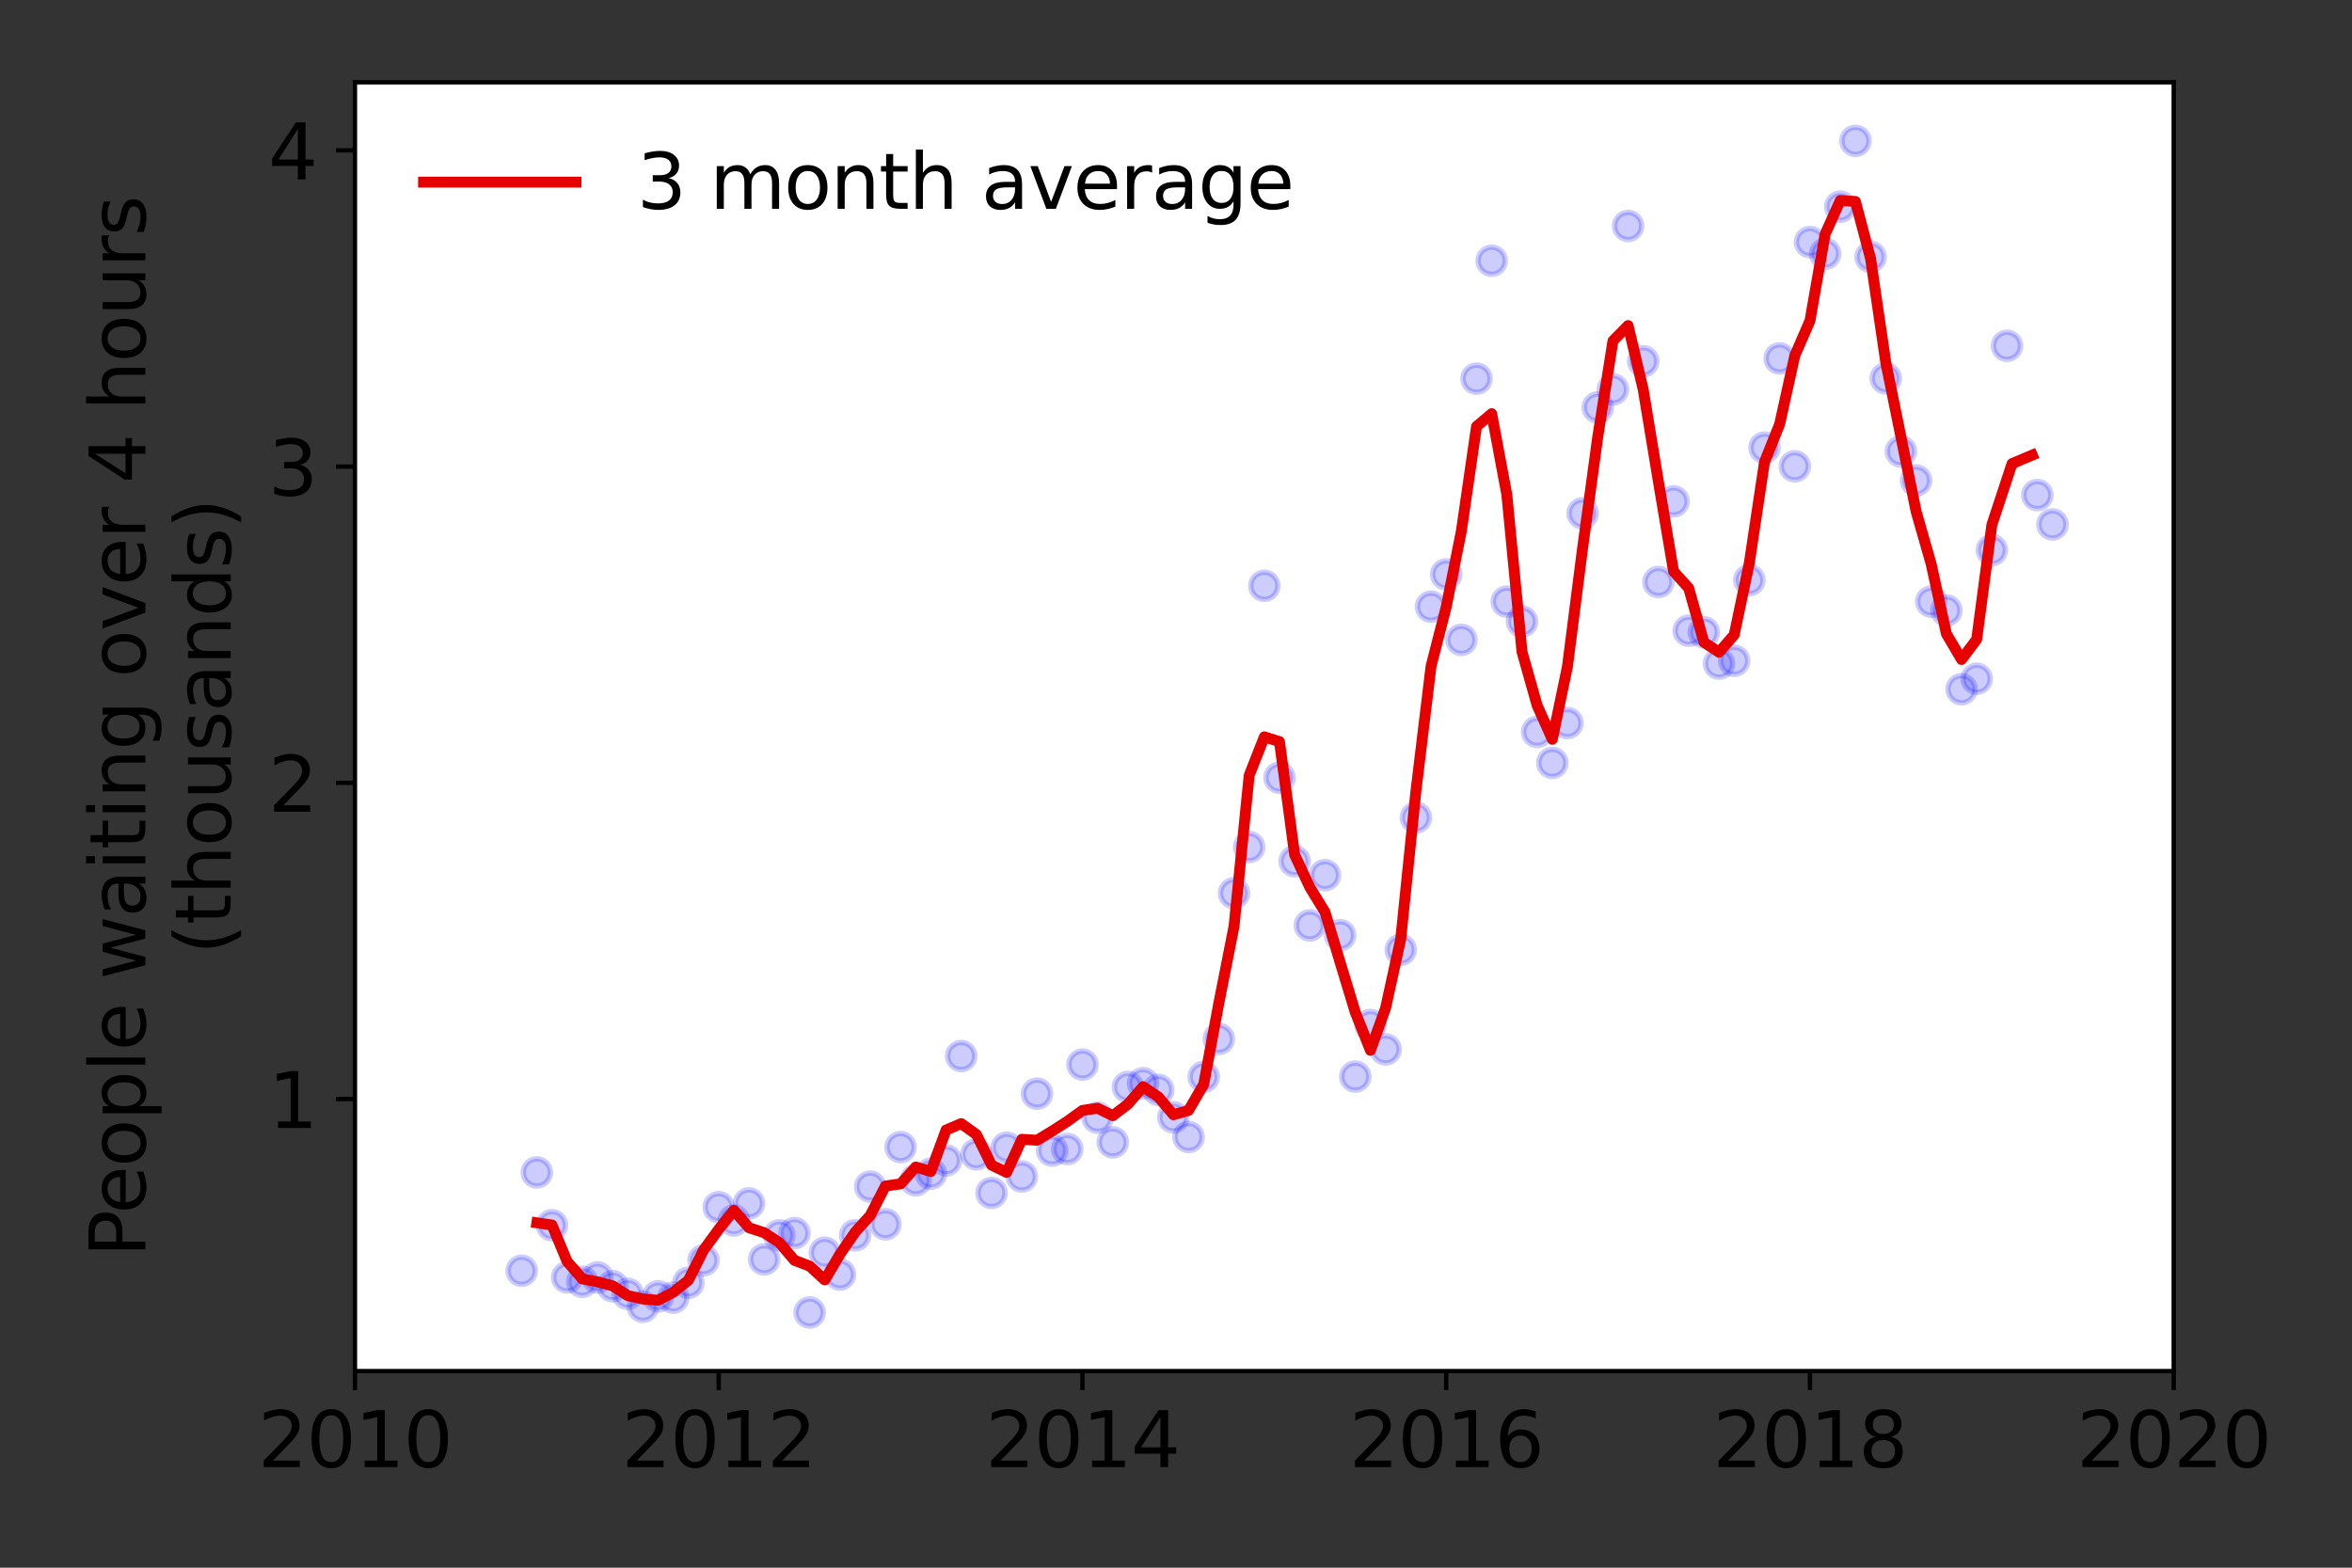 <?xml version="1.0" encoding="utf-8" standalone="no"?>
<!DOCTYPE svg PUBLIC "-//W3C//DTD SVG 1.1//EN"
  "http://www.w3.org/Graphics/SVG/1.1/DTD/svg11.dtd">
<svg height="288pt" version="1.1" viewBox="0 0 432 288" width="432pt" xmlns="http://www.w3.org/2000/svg" xmlns:xlink="http://www.w3.org/1999/xlink">
 <rect x="0" y="0" width="432" height="288" fill="#333333" stroke="none"/>
 <defs>
  <style type="text/css">*{stroke-linecap:butt;stroke-linejoin:round;}</style>
 </defs>
 <g id="figure_1">
  <g id="patch_1">
   <path d="M 0 288 
L 432 288 
L 432 0 
L 0 0 
z
" style="fill:none;"/>
  </g>
  <g id="axes_1">
   <g id="patch_2">
    <path d="M 65.195 251.88 
L 399.255 251.88 
L 399.255 15.12 
L 65.195 15.12 
z
" style="fill:#ffffff;"/>
   </g>
   <g id="matplotlib.axis_1">
    <g id="xtick_1">
     <g id="line2d_1">
      <defs>
       <path d="M 0 0 
L 0 3.5 
" id="m0d2508a2f8" style="stroke:#000000;stroke-width:0.8;"/>
      </defs>
      <g>
       <use style="stroke:#000000;stroke-width:0.8;" x="65.195" xlink:href="#m0d2508a2f8" y="251.88"/>
      </g>
     </g>
     <g id="text_1">
      <!-- 2010 -->
      <g transform="translate(47.38 269.518)scale(0.14 -0.14)">
       <defs>
        <path d="M 1228 531 
L 3431 531 
L 3431 0 
L 469 0 
L 469 531 
Q 828 903 1448 1529 
Q 2069 2156 2228 2338 
Q 2531 2678 2651 2914 
Q 2772 3150 2772 3378 
Q 2772 3750 2511 3984 
Q 2250 4219 1831 4219 
Q 1534 4219 1204 4116 
Q 875 4013 500 3803 
L 500 4441 
Q 881 4594 1212 4672 
Q 1544 4750 1819 4750 
Q 2544 4750 2975 4387 
Q 3406 4025 3406 3419 
Q 3406 3131 3298 2873 
Q 3191 2616 2906 2266 
Q 2828 2175 2409 1742 
Q 1991 1309 1228 531 
z
" id="DejaVuSans-32" transform="scale(0.016)"/>
        <path d="M 2034 4250 
Q 1547 4250 1301 3770 
Q 1056 3291 1056 2328 
Q 1056 1369 1301 889 
Q 1547 409 2034 409 
Q 2525 409 2770 889 
Q 3016 1369 3016 2328 
Q 3016 3291 2770 3770 
Q 2525 4250 2034 4250 
z
M 2034 4750 
Q 2819 4750 3233 4129 
Q 3647 3509 3647 2328 
Q 3647 1150 3233 529 
Q 2819 -91 2034 -91 
Q 1250 -91 836 529 
Q 422 1150 422 2328 
Q 422 3509 836 4129 
Q 1250 4750 2034 4750 
z
" id="DejaVuSans-30" transform="scale(0.016)"/>
        <path d="M 794 531 
L 1825 531 
L 1825 4091 
L 703 3866 
L 703 4441 
L 1819 4666 
L 2450 4666 
L 2450 531 
L 3481 531 
L 3481 0 
L 794 0 
L 794 531 
z
" id="DejaVuSans-31" transform="scale(0.016)"/>
       </defs>
       <use xlink:href="#DejaVuSans-32"/>
       <use x="63.623" xlink:href="#DejaVuSans-30"/>
       <use x="127.246" xlink:href="#DejaVuSans-31"/>
       <use x="190.869" xlink:href="#DejaVuSans-30"/>
      </g>
     </g>
    </g>
    <g id="xtick_2">
     <g id="line2d_2">
      <g>
       <use style="stroke:#000000;stroke-width:0.8;" x="132.007" xlink:href="#m0d2508a2f8" y="251.88"/>
      </g>
     </g>
     <g id="text_2">
      <!-- 2012 -->
      <g transform="translate(114.192 269.518)scale(0.14 -0.14)">
       <use xlink:href="#DejaVuSans-32"/>
       <use x="63.623" xlink:href="#DejaVuSans-30"/>
       <use x="127.246" xlink:href="#DejaVuSans-31"/>
       <use x="190.869" xlink:href="#DejaVuSans-32"/>
      </g>
     </g>
    </g>
    <g id="xtick_3">
     <g id="line2d_3">
      <g>
       <use style="stroke:#000000;stroke-width:0.8;" x="198.819" xlink:href="#m0d2508a2f8" y="251.88"/>
      </g>
     </g>
     <g id="text_3">
      <!-- 2014 -->
      <g transform="translate(181.004 269.518)scale(0.14 -0.14)">
       <defs>
        <path d="M 2419 4116 
L 825 1625 
L 2419 1625 
L 2419 4116 
z
M 2253 4666 
L 3047 4666 
L 3047 1625 
L 3713 1625 
L 3713 1100 
L 3047 1100 
L 3047 0 
L 2419 0 
L 2419 1100 
L 313 1100 
L 313 1709 
L 2253 4666 
z
" id="DejaVuSans-34" transform="scale(0.016)"/>
       </defs>
       <use xlink:href="#DejaVuSans-32"/>
       <use x="63.623" xlink:href="#DejaVuSans-30"/>
       <use x="127.246" xlink:href="#DejaVuSans-31"/>
       <use x="190.869" xlink:href="#DejaVuSans-34"/>
      </g>
     </g>
    </g>
    <g id="xtick_4">
     <g id="line2d_4">
      <g>
       <use style="stroke:#000000;stroke-width:0.8;" x="265.631" xlink:href="#m0d2508a2f8" y="251.88"/>
      </g>
     </g>
     <g id="text_4">
      <!-- 2016 -->
      <g transform="translate(247.816 269.518)scale(0.14 -0.14)">
       <defs>
        <path d="M 2113 2584 
Q 1688 2584 1439 2293 
Q 1191 2003 1191 1497 
Q 1191 994 1439 701 
Q 1688 409 2113 409 
Q 2538 409 2786 701 
Q 3034 994 3034 1497 
Q 3034 2003 2786 2293 
Q 2538 2584 2113 2584 
z
M 3366 4563 
L 3366 3988 
Q 3128 4100 2886 4159 
Q 2644 4219 2406 4219 
Q 1781 4219 1451 3797 
Q 1122 3375 1075 2522 
Q 1259 2794 1537 2939 
Q 1816 3084 2150 3084 
Q 2853 3084 3261 2657 
Q 3669 2231 3669 1497 
Q 3669 778 3244 343 
Q 2819 -91 2113 -91 
Q 1303 -91 875 529 
Q 447 1150 447 2328 
Q 447 3434 972 4092 
Q 1497 4750 2381 4750 
Q 2619 4750 2861 4703 
Q 3103 4656 3366 4563 
z
" id="DejaVuSans-36" transform="scale(0.016)"/>
       </defs>
       <use xlink:href="#DejaVuSans-32"/>
       <use x="63.623" xlink:href="#DejaVuSans-30"/>
       <use x="127.246" xlink:href="#DejaVuSans-31"/>
       <use x="190.869" xlink:href="#DejaVuSans-36"/>
      </g>
     </g>
    </g>
    <g id="xtick_5">
     <g id="line2d_5">
      <g>
       <use style="stroke:#000000;stroke-width:0.8;" x="332.443" xlink:href="#m0d2508a2f8" y="251.88"/>
      </g>
     </g>
     <g id="text_5">
      <!-- 2018 -->
      <g transform="translate(314.628 269.518)scale(0.14 -0.14)">
       <defs>
        <path d="M 2034 2216 
Q 1584 2216 1326 1975 
Q 1069 1734 1069 1313 
Q 1069 891 1326 650 
Q 1584 409 2034 409 
Q 2484 409 2743 651 
Q 3003 894 3003 1313 
Q 3003 1734 2745 1975 
Q 2488 2216 2034 2216 
z
M 1403 2484 
Q 997 2584 770 2862 
Q 544 3141 544 3541 
Q 544 4100 942 4425 
Q 1341 4750 2034 4750 
Q 2731 4750 3128 4425 
Q 3525 4100 3525 3541 
Q 3525 3141 3298 2862 
Q 3072 2584 2669 2484 
Q 3125 2378 3379 2068 
Q 3634 1759 3634 1313 
Q 3634 634 3220 271 
Q 2806 -91 2034 -91 
Q 1263 -91 848 271 
Q 434 634 434 1313 
Q 434 1759 690 2068 
Q 947 2378 1403 2484 
z
M 1172 3481 
Q 1172 3119 1398 2916 
Q 1625 2713 2034 2713 
Q 2441 2713 2670 2916 
Q 2900 3119 2900 3481 
Q 2900 3844 2670 4047 
Q 2441 4250 2034 4250 
Q 1625 4250 1398 4047 
Q 1172 3844 1172 3481 
z
" id="DejaVuSans-38" transform="scale(0.016)"/>
       </defs>
       <use xlink:href="#DejaVuSans-32"/>
       <use x="63.623" xlink:href="#DejaVuSans-30"/>
       <use x="127.246" xlink:href="#DejaVuSans-31"/>
       <use x="190.869" xlink:href="#DejaVuSans-38"/>
      </g>
     </g>
    </g>
    <g id="xtick_6">
     <g id="line2d_6">
      <g>
       <use style="stroke:#000000;stroke-width:0.8;" x="399.255" xlink:href="#m0d2508a2f8" y="251.88"/>
      </g>
     </g>
     <g id="text_6">
      <!-- 2020 -->
      <g transform="translate(381.44 269.518)scale(0.14 -0.14)">
       <use xlink:href="#DejaVuSans-32"/>
       <use x="63.623" xlink:href="#DejaVuSans-30"/>
       <use x="127.246" xlink:href="#DejaVuSans-32"/>
       <use x="190.869" xlink:href="#DejaVuSans-30"/>
      </g>
     </g>
    </g>
   </g>
   <g id="matplotlib.axis_2">
    <g id="ytick_1">
     <g id="line2d_7">
      <defs>
       <path d="M 0 0 
L -3.5 0 
" id="md3fe5604e2" style="stroke:#000000;stroke-width:0.8;"/>
      </defs>
      <g>
       <use style="stroke:#000000;stroke-width:0.8;" x="65.195" xlink:href="#md3fe5604e2" y="201.905"/>
      </g>
     </g>
     <g id="text_7">
      <!-- 1 -->
      <g transform="translate(49.288 207.224)scale(0.14 -0.14)">
       <use xlink:href="#DejaVuSans-31"/>
      </g>
     </g>
    </g>
    <g id="ytick_2">
     <g id="line2d_8">
      <g>
       <use style="stroke:#000000;stroke-width:0.8;" x="65.195" xlink:href="#md3fe5604e2" y="143.812"/>
      </g>
     </g>
     <g id="text_8">
      <!-- 2 -->
      <g transform="translate(49.288 149.131)scale(0.14 -0.14)">
       <use xlink:href="#DejaVuSans-32"/>
      </g>
     </g>
    </g>
    <g id="ytick_3">
     <g id="line2d_9">
      <g>
       <use style="stroke:#000000;stroke-width:0.8;" x="65.195" xlink:href="#md3fe5604e2" y="85.718"/>
      </g>
     </g>
     <g id="text_9">
      <!-- 3 -->
      <g transform="translate(49.288 91.037)scale(0.14 -0.14)">
       <defs>
        <path d="M 2597 2516 
Q 3050 2419 3304 2112 
Q 3559 1806 3559 1356 
Q 3559 666 3084 287 
Q 2609 -91 1734 -91 
Q 1441 -91 1130 -33 
Q 819 25 488 141 
L 488 750 
Q 750 597 1062 519 
Q 1375 441 1716 441 
Q 2309 441 2620 675 
Q 2931 909 2931 1356 
Q 2931 1769 2642 2001 
Q 2353 2234 1838 2234 
L 1294 2234 
L 1294 2753 
L 1863 2753 
Q 2328 2753 2575 2939 
Q 2822 3125 2822 3475 
Q 2822 3834 2567 4026 
Q 2313 4219 1838 4219 
Q 1578 4219 1281 4162 
Q 984 4106 628 3988 
L 628 4550 
Q 988 4650 1302 4700 
Q 1616 4750 1894 4750 
Q 2613 4750 3031 4423 
Q 3450 4097 3450 3541 
Q 3450 3153 3228 2886 
Q 3006 2619 2597 2516 
z
" id="DejaVuSans-33" transform="scale(0.016)"/>
       </defs>
       <use xlink:href="#DejaVuSans-33"/>
      </g>
     </g>
    </g>
    <g id="ytick_4">
     <g id="line2d_10">
      <g>
       <use style="stroke:#000000;stroke-width:0.8;" x="65.195" xlink:href="#md3fe5604e2" y="27.625"/>
      </g>
     </g>
     <g id="text_10">
      <!-- 4 -->
      <g transform="translate(49.288 32.944)scale(0.14 -0.14)">
       <use xlink:href="#DejaVuSans-34"/>
      </g>
     </g>
    </g>
    <g id="text_11">
     <!-- People waiting over 4 hours -->
     <g transform="translate(26.699 230.925)rotate(-90)scale(0.14 -0.14)">
      <defs>
       <path d="M 1259 4147 
L 1259 2394 
L 2053 2394 
Q 2494 2394 2734 2622 
Q 2975 2850 2975 3272 
Q 2975 3691 2734 3919 
Q 2494 4147 2053 4147 
L 1259 4147 
z
M 628 4666 
L 2053 4666 
Q 2838 4666 3239 4311 
Q 3641 3956 3641 3272 
Q 3641 2581 3239 2228 
Q 2838 1875 2053 1875 
L 1259 1875 
L 1259 0 
L 628 0 
L 628 4666 
z
" id="DejaVuSans-50" transform="scale(0.016)"/>
       <path d="M 3597 1894 
L 3597 1613 
L 953 1613 
Q 991 1019 1311 708 
Q 1631 397 2203 397 
Q 2534 397 2845 478 
Q 3156 559 3463 722 
L 3463 178 
Q 3153 47 2828 -22 
Q 2503 -91 2169 -91 
Q 1331 -91 842 396 
Q 353 884 353 1716 
Q 353 2575 817 3079 
Q 1281 3584 2069 3584 
Q 2775 3584 3186 3129 
Q 3597 2675 3597 1894 
z
M 3022 2063 
Q 3016 2534 2758 2815 
Q 2500 3097 2075 3097 
Q 1594 3097 1305 2825 
Q 1016 2553 972 2059 
L 3022 2063 
z
" id="DejaVuSans-65" transform="scale(0.016)"/>
       <path d="M 1959 3097 
Q 1497 3097 1228 2736 
Q 959 2375 959 1747 
Q 959 1119 1226 758 
Q 1494 397 1959 397 
Q 2419 397 2687 759 
Q 2956 1122 2956 1747 
Q 2956 2369 2687 2733 
Q 2419 3097 1959 3097 
z
M 1959 3584 
Q 2709 3584 3137 3096 
Q 3566 2609 3566 1747 
Q 3566 888 3137 398 
Q 2709 -91 1959 -91 
Q 1206 -91 779 398 
Q 353 888 353 1747 
Q 353 2609 779 3096 
Q 1206 3584 1959 3584 
z
" id="DejaVuSans-6f" transform="scale(0.016)"/>
       <path d="M 1159 525 
L 1159 -1331 
L 581 -1331 
L 581 3500 
L 1159 3500 
L 1159 2969 
Q 1341 3281 1617 3432 
Q 1894 3584 2278 3584 
Q 2916 3584 3314 3078 
Q 3713 2572 3713 1747 
Q 3713 922 3314 415 
Q 2916 -91 2278 -91 
Q 1894 -91 1617 61 
Q 1341 213 1159 525 
z
M 3116 1747 
Q 3116 2381 2855 2742 
Q 2594 3103 2138 3103 
Q 1681 3103 1420 2742 
Q 1159 2381 1159 1747 
Q 1159 1113 1420 752 
Q 1681 391 2138 391 
Q 2594 391 2855 752 
Q 3116 1113 3116 1747 
z
" id="DejaVuSans-70" transform="scale(0.016)"/>
       <path d="M 603 4863 
L 1178 4863 
L 1178 0 
L 603 0 
L 603 4863 
z
" id="DejaVuSans-6c" transform="scale(0.016)"/>
       <path id="DejaVuSans-20" transform="scale(0.016)"/>
       <path d="M 269 3500 
L 844 3500 
L 1563 769 
L 2278 3500 
L 2956 3500 
L 3675 769 
L 4391 3500 
L 4966 3500 
L 4050 0 
L 3372 0 
L 2619 2869 
L 1863 0 
L 1184 0 
L 269 3500 
z
" id="DejaVuSans-77" transform="scale(0.016)"/>
       <path d="M 2194 1759 
Q 1497 1759 1228 1600 
Q 959 1441 959 1056 
Q 959 750 1161 570 
Q 1363 391 1709 391 
Q 2188 391 2477 730 
Q 2766 1069 2766 1631 
L 2766 1759 
L 2194 1759 
z
M 3341 1997 
L 3341 0 
L 2766 0 
L 2766 531 
Q 2569 213 2275 61 
Q 1981 -91 1556 -91 
Q 1019 -91 701 211 
Q 384 513 384 1019 
Q 384 1609 779 1909 
Q 1175 2209 1959 2209 
L 2766 2209 
L 2766 2266 
Q 2766 2663 2505 2880 
Q 2244 3097 1772 3097 
Q 1472 3097 1187 3025 
Q 903 2953 641 2809 
L 641 3341 
Q 956 3463 1253 3523 
Q 1550 3584 1831 3584 
Q 2591 3584 2966 3190 
Q 3341 2797 3341 1997 
z
" id="DejaVuSans-61" transform="scale(0.016)"/>
       <path d="M 603 3500 
L 1178 3500 
L 1178 0 
L 603 0 
L 603 3500 
z
M 603 4863 
L 1178 4863 
L 1178 4134 
L 603 4134 
L 603 4863 
z
" id="DejaVuSans-69" transform="scale(0.016)"/>
       <path d="M 1172 4494 
L 1172 3500 
L 2356 3500 
L 2356 3053 
L 1172 3053 
L 1172 1153 
Q 1172 725 1289 603 
Q 1406 481 1766 481 
L 2356 481 
L 2356 0 
L 1766 0 
Q 1100 0 847 248 
Q 594 497 594 1153 
L 594 3053 
L 172 3053 
L 172 3500 
L 594 3500 
L 594 4494 
L 1172 4494 
z
" id="DejaVuSans-74" transform="scale(0.016)"/>
       <path d="M 3513 2113 
L 3513 0 
L 2938 0 
L 2938 2094 
Q 2938 2591 2744 2837 
Q 2550 3084 2163 3084 
Q 1697 3084 1428 2787 
Q 1159 2491 1159 1978 
L 1159 0 
L 581 0 
L 581 3500 
L 1159 3500 
L 1159 2956 
Q 1366 3272 1645 3428 
Q 1925 3584 2291 3584 
Q 2894 3584 3203 3211 
Q 3513 2838 3513 2113 
z
" id="DejaVuSans-6e" transform="scale(0.016)"/>
       <path d="M 2906 1791 
Q 2906 2416 2648 2759 
Q 2391 3103 1925 3103 
Q 1463 3103 1205 2759 
Q 947 2416 947 1791 
Q 947 1169 1205 825 
Q 1463 481 1925 481 
Q 2391 481 2648 825 
Q 2906 1169 2906 1791 
z
M 3481 434 
Q 3481 -459 3084 -895 
Q 2688 -1331 1869 -1331 
Q 1566 -1331 1297 -1286 
Q 1028 -1241 775 -1147 
L 775 -588 
Q 1028 -725 1275 -790 
Q 1522 -856 1778 -856 
Q 2344 -856 2625 -561 
Q 2906 -266 2906 331 
L 2906 616 
Q 2728 306 2450 153 
Q 2172 0 1784 0 
Q 1141 0 747 490 
Q 353 981 353 1791 
Q 353 2603 747 3093 
Q 1141 3584 1784 3584 
Q 2172 3584 2450 3431 
Q 2728 3278 2906 2969 
L 2906 3500 
L 3481 3500 
L 3481 434 
z
" id="DejaVuSans-67" transform="scale(0.016)"/>
       <path d="M 191 3500 
L 800 3500 
L 1894 563 
L 2988 3500 
L 3597 3500 
L 2284 0 
L 1503 0 
L 191 3500 
z
" id="DejaVuSans-76" transform="scale(0.016)"/>
       <path d="M 2631 2963 
Q 2534 3019 2420 3045 
Q 2306 3072 2169 3072 
Q 1681 3072 1420 2755 
Q 1159 2438 1159 1844 
L 1159 0 
L 581 0 
L 581 3500 
L 1159 3500 
L 1159 2956 
Q 1341 3275 1631 3429 
Q 1922 3584 2338 3584 
Q 2397 3584 2469 3576 
Q 2541 3569 2628 3553 
L 2631 2963 
z
" id="DejaVuSans-72" transform="scale(0.016)"/>
       <path d="M 3513 2113 
L 3513 0 
L 2938 0 
L 2938 2094 
Q 2938 2591 2744 2837 
Q 2550 3084 2163 3084 
Q 1697 3084 1428 2787 
Q 1159 2491 1159 1978 
L 1159 0 
L 581 0 
L 581 4863 
L 1159 4863 
L 1159 2956 
Q 1366 3272 1645 3428 
Q 1925 3584 2291 3584 
Q 2894 3584 3203 3211 
Q 3513 2838 3513 2113 
z
" id="DejaVuSans-68" transform="scale(0.016)"/>
       <path d="M 544 1381 
L 544 3500 
L 1119 3500 
L 1119 1403 
Q 1119 906 1312 657 
Q 1506 409 1894 409 
Q 2359 409 2629 706 
Q 2900 1003 2900 1516 
L 2900 3500 
L 3475 3500 
L 3475 0 
L 2900 0 
L 2900 538 
Q 2691 219 2414 64 
Q 2138 -91 1772 -91 
Q 1169 -91 856 284 
Q 544 659 544 1381 
z
M 1991 3584 
L 1991 3584 
z
" id="DejaVuSans-75" transform="scale(0.016)"/>
       <path d="M 2834 3397 
L 2834 2853 
Q 2591 2978 2328 3040 
Q 2066 3103 1784 3103 
Q 1356 3103 1142 2972 
Q 928 2841 928 2578 
Q 928 2378 1081 2264 
Q 1234 2150 1697 2047 
L 1894 2003 
Q 2506 1872 2764 1633 
Q 3022 1394 3022 966 
Q 3022 478 2636 193 
Q 2250 -91 1575 -91 
Q 1294 -91 989 -36 
Q 684 19 347 128 
L 347 722 
Q 666 556 975 473 
Q 1284 391 1588 391 
Q 1994 391 2212 530 
Q 2431 669 2431 922 
Q 2431 1156 2273 1281 
Q 2116 1406 1581 1522 
L 1381 1569 
Q 847 1681 609 1914 
Q 372 2147 372 2553 
Q 372 3047 722 3315 
Q 1072 3584 1716 3584 
Q 2034 3584 2315 3537 
Q 2597 3491 2834 3397 
z
" id="DejaVuSans-73" transform="scale(0.016)"/>
      </defs>
      <use xlink:href="#DejaVuSans-50"/>
      <use x="56.678" xlink:href="#DejaVuSans-65"/>
      <use x="118.201" xlink:href="#DejaVuSans-6f"/>
      <use x="179.383" xlink:href="#DejaVuSans-70"/>
      <use x="242.859" xlink:href="#DejaVuSans-6c"/>
      <use x="270.643" xlink:href="#DejaVuSans-65"/>
      <use x="332.166" xlink:href="#DejaVuSans-20"/>
      <use x="363.953" xlink:href="#DejaVuSans-77"/>
      <use x="445.74" xlink:href="#DejaVuSans-61"/>
      <use x="507.02" xlink:href="#DejaVuSans-69"/>
      <use x="534.803" xlink:href="#DejaVuSans-74"/>
      <use x="574.012" xlink:href="#DejaVuSans-69"/>
      <use x="601.795" xlink:href="#DejaVuSans-6e"/>
      <use x="665.174" xlink:href="#DejaVuSans-67"/>
      <use x="728.65" xlink:href="#DejaVuSans-20"/>
      <use x="760.438" xlink:href="#DejaVuSans-6f"/>
      <use x="821.619" xlink:href="#DejaVuSans-76"/>
      <use x="880.799" xlink:href="#DejaVuSans-65"/>
      <use x="942.322" xlink:href="#DejaVuSans-72"/>
      <use x="983.436" xlink:href="#DejaVuSans-20"/>
      <use x="1015.223" xlink:href="#DejaVuSans-34"/>
      <use x="1078.846" xlink:href="#DejaVuSans-20"/>
      <use x="1110.633" xlink:href="#DejaVuSans-68"/>
      <use x="1174.012" xlink:href="#DejaVuSans-6f"/>
      <use x="1235.193" xlink:href="#DejaVuSans-75"/>
      <use x="1298.572" xlink:href="#DejaVuSans-72"/>
      <use x="1339.686" xlink:href="#DejaVuSans-73"/>
     </g>
     <!-- (thousands) -->
     <g transform="translate(42.376 175.325)rotate(-90)scale(0.14 -0.14)">
      <defs>
       <path d="M 1984 4856 
Q 1566 4138 1362 3434 
Q 1159 2731 1159 2009 
Q 1159 1288 1364 580 
Q 1569 -128 1984 -844 
L 1484 -844 
Q 1016 -109 783 600 
Q 550 1309 550 2009 
Q 550 2706 781 3412 
Q 1013 4119 1484 4856 
L 1984 4856 
z
" id="DejaVuSans-28" transform="scale(0.016)"/>
       <path d="M 2906 2969 
L 2906 4863 
L 3481 4863 
L 3481 0 
L 2906 0 
L 2906 525 
Q 2725 213 2448 61 
Q 2172 -91 1784 -91 
Q 1150 -91 751 415 
Q 353 922 353 1747 
Q 353 2572 751 3078 
Q 1150 3584 1784 3584 
Q 2172 3584 2448 3432 
Q 2725 3281 2906 2969 
z
M 947 1747 
Q 947 1113 1208 752 
Q 1469 391 1925 391 
Q 2381 391 2643 752 
Q 2906 1113 2906 1747 
Q 2906 2381 2643 2742 
Q 2381 3103 1925 3103 
Q 1469 3103 1208 2742 
Q 947 2381 947 1747 
z
" id="DejaVuSans-64" transform="scale(0.016)"/>
       <path d="M 513 4856 
L 1013 4856 
Q 1481 4119 1714 3412 
Q 1947 2706 1947 2009 
Q 1947 1309 1714 600 
Q 1481 -109 1013 -844 
L 513 -844 
Q 928 -128 1133 580 
Q 1338 1288 1338 2009 
Q 1338 2731 1133 3434 
Q 928 4138 513 4856 
z
" id="DejaVuSans-29" transform="scale(0.016)"/>
      </defs>
      <use xlink:href="#DejaVuSans-28"/>
      <use x="39.014" xlink:href="#DejaVuSans-74"/>
      <use x="78.223" xlink:href="#DejaVuSans-68"/>
      <use x="141.602" xlink:href="#DejaVuSans-6f"/>
      <use x="202.783" xlink:href="#DejaVuSans-75"/>
      <use x="266.162" xlink:href="#DejaVuSans-73"/>
      <use x="318.262" xlink:href="#DejaVuSans-61"/>
      <use x="379.541" xlink:href="#DejaVuSans-6e"/>
      <use x="442.92" xlink:href="#DejaVuSans-64"/>
      <use x="506.396" xlink:href="#DejaVuSans-73"/>
      <use x="558.496" xlink:href="#DejaVuSans-29"/>
     </g>
    </g>
   </g>
   <g id="line2d_11">
    <defs>
     <path d="M 0 2.5 
C 0.663 2.5 1.299 2.237 1.768 1.768 
C 2.237 1.299 2.5 0.663 2.5 0 
C 2.5 -0.663 2.237 -1.299 1.768 -1.768 
C 1.299 -2.237 0.663 -2.5 0 -2.5 
C -0.663 -2.5 -1.299 -2.237 -1.768 -1.768 
C -2.237 -1.299 -2.5 -0.663 -2.5 0 
C -2.5 0.663 -2.237 1.299 -1.768 1.768 
C -1.299 2.237 -0.663 2.5 0 2.5 
z
" id="m65c59054c2" style="stroke:#0000ff;stroke-opacity:0.2;"/>
    </defs>
    <g clip-path="url(#p6aa0853f4a)">
     <use style="fill:#0000ff;fill-opacity:0.2;stroke:#0000ff;stroke-opacity:0.2;" x="376.984" xlink:href="#m65c59054c2" y="96.349"/>
     <use style="fill:#0000ff;fill-opacity:0.2;stroke:#0000ff;stroke-opacity:0.2;" x="374.2" xlink:href="#m65c59054c2" y="90.947"/>
     <use style="fill:#0000ff;fill-opacity:0.2;stroke:#0000ff;stroke-opacity:0.2;" x="368.633" xlink:href="#m65c59054c2" y="63.526"/>
     <use style="fill:#0000ff;fill-opacity:0.2;stroke:#0000ff;stroke-opacity:0.2;" x="365.849" xlink:href="#m65c59054c2" y="101.055"/>
     <use style="fill:#0000ff;fill-opacity:0.2;stroke:#0000ff;stroke-opacity:0.2;" x="363.065" xlink:href="#m65c59054c2" y="124.699"/>
     <use style="fill:#0000ff;fill-opacity:0.2;stroke:#0000ff;stroke-opacity:0.2;" x="360.281" xlink:href="#m65c59054c2" y="126.616"/>
     <use style="fill:#0000ff;fill-opacity:0.2;stroke:#0000ff;stroke-opacity:0.2;" x="357.498" xlink:href="#m65c59054c2" y="112.151"/>
     <use style="fill:#0000ff;fill-opacity:0.2;stroke:#0000ff;stroke-opacity:0.2;" x="354.714" xlink:href="#m65c59054c2" y="110.524"/>
     <use style="fill:#0000ff;fill-opacity:0.2;stroke:#0000ff;stroke-opacity:0.2;" x="351.93" xlink:href="#m65c59054c2" y="88.274"/>
     <use style="fill:#0000ff;fill-opacity:0.2;stroke:#0000ff;stroke-opacity:0.2;" x="349.146" xlink:href="#m65c59054c2" y="82.93"/>
     <use style="fill:#0000ff;fill-opacity:0.2;stroke:#0000ff;stroke-opacity:0.2;" x="346.362" xlink:href="#m65c59054c2" y="69.51"/>
     <use style="fill:#0000ff;fill-opacity:0.2;stroke:#0000ff;stroke-opacity:0.2;" x="343.578" xlink:href="#m65c59054c2" y="47.202"/>
     <use style="fill:#0000ff;fill-opacity:0.2;stroke:#0000ff;stroke-opacity:0.2;" x="340.795" xlink:href="#m65c59054c2" y="25.882"/>
     <use style="fill:#0000ff;fill-opacity:0.2;stroke:#0000ff;stroke-opacity:0.2;" x="338.011" xlink:href="#m65c59054c2" y="37.965"/>
     <use style="fill:#0000ff;fill-opacity:0.2;stroke:#0000ff;stroke-opacity:0.2;" x="335.227" xlink:href="#m65c59054c2" y="46.621"/>
     <use style="fill:#0000ff;fill-opacity:0.2;stroke:#0000ff;stroke-opacity:0.2;" x="332.443" xlink:href="#m65c59054c2" y="44.472"/>
     <use style="fill:#0000ff;fill-opacity:0.2;stroke:#0000ff;stroke-opacity:0.2;" x="329.659" xlink:href="#m65c59054c2" y="85.66"/>
     <use style="fill:#0000ff;fill-opacity:0.2;stroke:#0000ff;stroke-opacity:0.2;" x="326.875" xlink:href="#m65c59054c2" y="65.85"/>
     <use style="fill:#0000ff;fill-opacity:0.2;stroke:#0000ff;stroke-opacity:0.2;" x="324.091" xlink:href="#m65c59054c2" y="82.232"/>
     <use style="fill:#0000ff;fill-opacity:0.2;stroke:#0000ff;stroke-opacity:0.2;" x="321.308" xlink:href="#m65c59054c2" y="106.574"/>
     <use style="fill:#0000ff;fill-opacity:0.2;stroke:#0000ff;stroke-opacity:0.2;" x="318.524" xlink:href="#m65c59054c2" y="121.388"/>
     <use style="fill:#0000ff;fill-opacity:0.2;stroke:#0000ff;stroke-opacity:0.2;" x="315.74" xlink:href="#m65c59054c2" y="121.91"/>
     <use style="fill:#0000ff;fill-opacity:0.2;stroke:#0000ff;stroke-opacity:0.2;" x="312.956" xlink:href="#m65c59054c2" y="116.159"/>
     <use style="fill:#0000ff;fill-opacity:0.2;stroke:#0000ff;stroke-opacity:0.2;" x="310.172" xlink:href="#m65c59054c2" y="115.869"/>
     <use style="fill:#0000ff;fill-opacity:0.2;stroke:#0000ff;stroke-opacity:0.2;" x="307.389" xlink:href="#m65c59054c2" y="92.108"/>
     <use style="fill:#0000ff;fill-opacity:0.2;stroke:#0000ff;stroke-opacity:0.2;" x="304.605" xlink:href="#m65c59054c2" y="106.922"/>
     <use style="fill:#0000ff;fill-opacity:0.2;stroke:#0000ff;stroke-opacity:0.2;" x="301.821" xlink:href="#m65c59054c2" y="66.373"/>
     <use style="fill:#0000ff;fill-opacity:0.2;stroke:#0000ff;stroke-opacity:0.2;" x="299.037" xlink:href="#m65c59054c2" y="41.509"/>
     <use style="fill:#0000ff;fill-opacity:0.2;stroke:#0000ff;stroke-opacity:0.2;" x="296.253" xlink:href="#m65c59054c2" y="71.543"/>
     <use style="fill:#0000ff;fill-opacity:0.2;stroke:#0000ff;stroke-opacity:0.2;" x="293.469" xlink:href="#m65c59054c2" y="74.855"/>
     <use style="fill:#0000ff;fill-opacity:0.2;stroke:#0000ff;stroke-opacity:0.2;" x="290.685" xlink:href="#m65c59054c2" y="94.316"/>
     <use style="fill:#0000ff;fill-opacity:0.2;stroke:#0000ff;stroke-opacity:0.2;" x="287.902" xlink:href="#m65c59054c2" y="132.832"/>
     <use style="fill:#0000ff;fill-opacity:0.2;stroke:#0000ff;stroke-opacity:0.2;" x="285.118" xlink:href="#m65c59054c2" y="140.152"/>
     <use style="fill:#0000ff;fill-opacity:0.2;stroke:#0000ff;stroke-opacity:0.2;" x="282.334" xlink:href="#m65c59054c2" y="134.459"/>
     <use style="fill:#0000ff;fill-opacity:0.2;stroke:#0000ff;stroke-opacity:0.2;" x="279.55" xlink:href="#m65c59054c2" y="114.184"/>
     <use style="fill:#0000ff;fill-opacity:0.2;stroke:#0000ff;stroke-opacity:0.2;" x="276.766" xlink:href="#m65c59054c2" y="110.524"/>
     <use style="fill:#0000ff;fill-opacity:0.2;stroke:#0000ff;stroke-opacity:0.2;" x="273.983" xlink:href="#m65c59054c2" y="47.899"/>
     <use style="fill:#0000ff;fill-opacity:0.2;stroke:#0000ff;stroke-opacity:0.2;" x="271.199" xlink:href="#m65c59054c2" y="69.568"/>
     <use style="fill:#0000ff;fill-opacity:0.2;stroke:#0000ff;stroke-opacity:0.2;" x="268.415" xlink:href="#m65c59054c2" y="117.553"/>
     <use style="fill:#0000ff;fill-opacity:0.2;stroke:#0000ff;stroke-opacity:0.2;" x="265.631" xlink:href="#m65c59054c2" y="105.528"/>
     <use style="fill:#0000ff;fill-opacity:0.2;stroke:#0000ff;stroke-opacity:0.2;" x="262.847" xlink:href="#m65c59054c2" y="111.454"/>
     <use style="fill:#0000ff;fill-opacity:0.2;stroke:#0000ff;stroke-opacity:0.2;" x="260.063" xlink:href="#m65c59054c2" y="150.202"/>
     <use style="fill:#0000ff;fill-opacity:0.2;stroke:#0000ff;stroke-opacity:0.2;" x="257.279" xlink:href="#m65c59054c2" y="174.485"/>
     <use style="fill:#0000ff;fill-opacity:0.2;stroke:#0000ff;stroke-opacity:0.2;" x="254.496" xlink:href="#m65c59054c2" y="192.784"/>
     <use style="fill:#0000ff;fill-opacity:0.2;stroke:#0000ff;stroke-opacity:0.2;" x="251.712" xlink:href="#m65c59054c2" y="188.311"/>
     <use style="fill:#0000ff;fill-opacity:0.2;stroke:#0000ff;stroke-opacity:0.2;" x="248.928" xlink:href="#m65c59054c2" y="197.78"/>
     <use style="fill:#0000ff;fill-opacity:0.2;stroke:#0000ff;stroke-opacity:0.2;" x="246.144" xlink:href="#m65c59054c2" y="171.813"/>
     <use style="fill:#0000ff;fill-opacity:0.2;stroke:#0000ff;stroke-opacity:0.2;" x="243.36" xlink:href="#m65c59054c2" y="160.775"/>
     <use style="fill:#0000ff;fill-opacity:0.2;stroke:#0000ff;stroke-opacity:0.2;" x="240.577" xlink:href="#m65c59054c2" y="170.012"/>
     <use style="fill:#0000ff;fill-opacity:0.2;stroke:#0000ff;stroke-opacity:0.2;" x="237.793" xlink:href="#m65c59054c2" y="158.219"/>
     <use style="fill:#0000ff;fill-opacity:0.2;stroke:#0000ff;stroke-opacity:0.2;" x="235.009" xlink:href="#m65c59054c2" y="142.882"/>
     <use style="fill:#0000ff;fill-opacity:0.2;stroke:#0000ff;stroke-opacity:0.2;" x="232.225" xlink:href="#m65c59054c2" y="107.619"/>
     <use style="fill:#0000ff;fill-opacity:0.2;stroke:#0000ff;stroke-opacity:0.2;" x="229.441" xlink:href="#m65c59054c2" y="155.605"/>
     <use style="fill:#0000ff;fill-opacity:0.2;stroke:#0000ff;stroke-opacity:0.2;" x="226.657" xlink:href="#m65c59054c2" y="164.086"/>
     <use style="fill:#0000ff;fill-opacity:0.2;stroke:#0000ff;stroke-opacity:0.2;" x="223.874" xlink:href="#m65c59054c2" y="190.867"/>
     <use style="fill:#0000ff;fill-opacity:0.2;stroke:#0000ff;stroke-opacity:0.2;" x="221.09" xlink:href="#m65c59054c2" y="197.839"/>
     <use style="fill:#0000ff;fill-opacity:0.2;stroke:#0000ff;stroke-opacity:0.2;" x="218.306" xlink:href="#m65c59054c2" y="208.876"/>
     <use style="fill:#0000ff;fill-opacity:0.2;stroke:#0000ff;stroke-opacity:0.2;" x="215.522" xlink:href="#m65c59054c2" y="205.275"/>
     <use style="fill:#0000ff;fill-opacity:0.2;stroke:#0000ff;stroke-opacity:0.2;" x="212.738" xlink:href="#m65c59054c2" y="200.22"/>
     <use style="fill:#0000ff;fill-opacity:0.2;stroke:#0000ff;stroke-opacity:0.2;" x="209.954" xlink:href="#m65c59054c2" y="199"/>
     <use style="fill:#0000ff;fill-opacity:0.2;stroke:#0000ff;stroke-opacity:0.2;" x="207.171" xlink:href="#m65c59054c2" y="199.698"/>
     <use style="fill:#0000ff;fill-opacity:0.2;stroke:#0000ff;stroke-opacity:0.2;" x="204.387" xlink:href="#m65c59054c2" y="209.864"/>
     <use style="fill:#0000ff;fill-opacity:0.2;stroke:#0000ff;stroke-opacity:0.2;" x="201.603" xlink:href="#m65c59054c2" y="205.333"/>
     <use style="fill:#0000ff;fill-opacity:0.2;stroke:#0000ff;stroke-opacity:0.2;" x="198.819" xlink:href="#m65c59054c2" y="195.573"/>
     <use style="fill:#0000ff;fill-opacity:0.2;stroke:#0000ff;stroke-opacity:0.2;" x="196.035" xlink:href="#m65c59054c2" y="211.084"/>
     <use style="fill:#0000ff;fill-opacity:0.2;stroke:#0000ff;stroke-opacity:0.2;" x="193.251" xlink:href="#m65c59054c2" y="211.374"/>
     <use style="fill:#0000ff;fill-opacity:0.2;stroke:#0000ff;stroke-opacity:0.2;" x="190.468" xlink:href="#m65c59054c2" y="200.917"/>
     <use style="fill:#0000ff;fill-opacity:0.2;stroke:#0000ff;stroke-opacity:0.2;" x="187.684" xlink:href="#m65c59054c2" y="216.138"/>
     <use style="fill:#0000ff;fill-opacity:0.2;stroke:#0000ff;stroke-opacity:0.2;" x="184.9" xlink:href="#m65c59054c2" y="210.851"/>
     <use style="fill:#0000ff;fill-opacity:0.2;stroke:#0000ff;stroke-opacity:0.2;" x="182.116" xlink:href="#m65c59054c2" y="219.159"/>
     <use style="fill:#0000ff;fill-opacity:0.2;stroke:#0000ff;stroke-opacity:0.2;" x="179.332" xlink:href="#m65c59054c2" y="212.071"/>
     <use style="fill:#0000ff;fill-opacity:0.2;stroke:#0000ff;stroke-opacity:0.2;" x="176.548" xlink:href="#m65c59054c2" y="194.004"/>
     <use style="fill:#0000ff;fill-opacity:0.2;stroke:#0000ff;stroke-opacity:0.2;" x="173.764" xlink:href="#m65c59054c2" y="213.175"/>
     <use style="fill:#0000ff;fill-opacity:0.2;stroke:#0000ff;stroke-opacity:0.2;" x="170.981" xlink:href="#m65c59054c2" y="215.615"/>
     <use style="fill:#0000ff;fill-opacity:0.2;stroke:#0000ff;stroke-opacity:0.2;" x="168.197" xlink:href="#m65c59054c2" y="216.835"/>
     <use style="fill:#0000ff;fill-opacity:0.2;stroke:#0000ff;stroke-opacity:0.2;" x="165.413" xlink:href="#m65c59054c2" y="210.735"/>
     <use style="fill:#0000ff;fill-opacity:0.2;stroke:#0000ff;stroke-opacity:0.2;" x="162.629" xlink:href="#m65c59054c2" y="224.91"/>
     <use style="fill:#0000ff;fill-opacity:0.2;stroke:#0000ff;stroke-opacity:0.2;" x="159.845" xlink:href="#m65c59054c2" y="217.997"/>
     <use style="fill:#0000ff;fill-opacity:0.2;stroke:#0000ff;stroke-opacity:0.2;" x="157.061" xlink:href="#m65c59054c2" y="226.943"/>
     <use style="fill:#0000ff;fill-opacity:0.2;stroke:#0000ff;stroke-opacity:0.2;" x="154.278" xlink:href="#m65c59054c2" y="234.147"/>
     <use style="fill:#0000ff;fill-opacity:0.2;stroke:#0000ff;stroke-opacity:0.2;" x="151.494" xlink:href="#m65c59054c2" y="230.139"/>
     <use style="fill:#0000ff;fill-opacity:0.2;stroke:#0000ff;stroke-opacity:0.2;" x="148.71" xlink:href="#m65c59054c2" y="241.118"/>
     <use style="fill:#0000ff;fill-opacity:0.2;stroke:#0000ff;stroke-opacity:0.2;" x="145.926" xlink:href="#m65c59054c2" y="226.537"/>
     <use style="fill:#0000ff;fill-opacity:0.2;stroke:#0000ff;stroke-opacity:0.2;" x="143.142" xlink:href="#m65c59054c2" y="226.943"/>
     <use style="fill:#0000ff;fill-opacity:0.2;stroke:#0000ff;stroke-opacity:0.2;" x="140.358" xlink:href="#m65c59054c2" y="231.358"/>
     <use style="fill:#0000ff;fill-opacity:0.2;stroke:#0000ff;stroke-opacity:0.2;" x="137.575" xlink:href="#m65c59054c2" y="221.076"/>
     <use style="fill:#0000ff;fill-opacity:0.2;stroke:#0000ff;stroke-opacity:0.2;" x="134.791" xlink:href="#m65c59054c2" y="224.213"/>
     <use style="fill:#0000ff;fill-opacity:0.2;stroke:#0000ff;stroke-opacity:0.2;" x="132.007" xlink:href="#m65c59054c2" y="221.773"/>
     <use style="fill:#0000ff;fill-opacity:0.2;stroke:#0000ff;stroke-opacity:0.2;" x="129.223" xlink:href="#m65c59054c2" y="231.533"/>
     <use style="fill:#0000ff;fill-opacity:0.2;stroke:#0000ff;stroke-opacity:0.2;" x="126.439" xlink:href="#m65c59054c2" y="235.657"/>
     <use style="fill:#0000ff;fill-opacity:0.2;stroke:#0000ff;stroke-opacity:0.2;" x="123.656" xlink:href="#m65c59054c2" y="238.388"/>
     <use style="fill:#0000ff;fill-opacity:0.2;stroke:#0000ff;stroke-opacity:0.2;" x="120.872" xlink:href="#m65c59054c2" y="238.155"/>
     <use style="fill:#0000ff;fill-opacity:0.2;stroke:#0000ff;stroke-opacity:0.2;" x="118.088" xlink:href="#m65c59054c2" y="240.072"/>
     <use style="fill:#0000ff;fill-opacity:0.2;stroke:#0000ff;stroke-opacity:0.2;" x="115.304" xlink:href="#m65c59054c2" y="237.691"/>
     <use style="fill:#0000ff;fill-opacity:0.2;stroke:#0000ff;stroke-opacity:0.2;" x="112.52" xlink:href="#m65c59054c2" y="236.296"/>
     <use style="fill:#0000ff;fill-opacity:0.2;stroke:#0000ff;stroke-opacity:0.2;" x="109.736" xlink:href="#m65c59054c2" y="234.67"/>
     <use style="fill:#0000ff;fill-opacity:0.2;stroke:#0000ff;stroke-opacity:0.2;" x="106.953" xlink:href="#m65c59054c2" y="235.483"/>
     <use style="fill:#0000ff;fill-opacity:0.2;stroke:#0000ff;stroke-opacity:0.2;" x="104.169" xlink:href="#m65c59054c2" y="234.67"/>
     <use style="fill:#0000ff;fill-opacity:0.2;stroke:#0000ff;stroke-opacity:0.2;" x="101.385" xlink:href="#m65c59054c2" y="225.084"/>
     <use style="fill:#0000ff;fill-opacity:0.2;stroke:#0000ff;stroke-opacity:0.2;" x="98.601" xlink:href="#m65c59054c2" y="215.383"/>
     <use style="fill:#0000ff;fill-opacity:0.2;stroke:#0000ff;stroke-opacity:0.2;" x="95.817" xlink:href="#m65c59054c2" y="233.45"/>
    </g>
   </g>
   <g id="line2d_12">
    <path clip-path="url(#p6aa0853f4a)" d="M 373.273 83.607 
L 369.561 85.176 
L 365.849 96.427 
L 363.065 117.457 
L 360.281 121.155 
L 357.498 116.43 
L 354.714 103.65 
L 351.93 93.909 
L 349.146 80.238 
L 346.362 66.547 
L 343.578 47.531 
L 340.795 37.016 
L 338.011 36.823 
L 335.227 43.019 
L 332.443 58.918 
L 329.659 65.327 
L 326.875 77.914 
L 324.091 84.885 
L 321.308 103.398 
L 318.524 116.624 
L 315.74 119.819 
L 312.956 117.979 
L 310.172 108.045 
L 307.389 104.966 
L 304.605 88.468 
L 301.821 71.601 
L 299.037 59.808 
L 296.253 62.636 
L 293.469 80.238 
L 290.685 100.667 
L 287.902 122.433 
L 285.118 135.814 
L 282.334 129.598 
L 279.55 119.722 
L 276.766 90.869 
L 273.983 75.997 
L 271.199 78.34 
L 268.415 97.55 
L 265.631 111.512 
L 262.847 122.394 
L 260.063 145.38 
L 257.279 172.49 
L 254.496 185.194 
L 251.712 192.959 
L 248.928 185.968 
L 246.144 176.789 
L 243.36 167.533 
L 240.577 163.002 
L 237.793 157.038 
L 235.009 136.24 
L 232.225 135.369 
L 229.441 142.437 
L 226.657 170.186 
L 223.874 184.264 
L 221.09 199.194 
L 218.306 203.996 
L 215.522 204.79 
L 212.738 201.498 
L 209.954 199.639 
L 207.171 202.854 
L 204.387 204.965 
L 201.603 203.59 
L 198.819 203.996 
L 196.035 206.01 
L 193.251 207.792 
L 190.468 209.477 
L 187.684 209.302 
L 184.9 215.383 
L 182.116 214.027 
L 179.332 208.412 
L 176.548 206.417 
L 173.764 207.598 
L 170.981 215.208 
L 168.197 214.395 
L 165.413 217.493 
L 162.629 217.881 
L 159.845 223.283 
L 157.061 226.362 
L 154.278 230.41 
L 151.494 235.135 
L 148.71 232.598 
L 145.926 231.533 
L 143.142 228.28 
L 140.358 226.459 
L 137.575 225.549 
L 134.791 222.354 
L 132.007 225.84 
L 129.223 229.654 
L 126.439 235.193 
L 123.656 237.4 
L 120.872 238.872 
L 118.088 238.64 
L 115.304 238.02 
L 112.52 236.219 
L 109.736 235.483 
L 106.953 234.941 
L 104.169 231.746 
L 101.385 225.046 
L 98.601 224.639 
" style="fill:none;stroke:#e60000;stroke-linecap:square;stroke-width:2;"/>
   </g>
   <g id="patch_3">
    <path d="M 65.195 251.88 
L 65.195 15.12 
" style="fill:none;stroke:#000000;stroke-linecap:square;stroke-linejoin:miter;stroke-width:0.8;"/>
   </g>
   <g id="patch_4">
    <path d="M 399.255 251.88 
L 399.255 15.12 
" style="fill:none;stroke:#000000;stroke-linecap:square;stroke-linejoin:miter;stroke-width:0.8;"/>
   </g>
   <g id="patch_5">
    <path d="M 65.195 251.88 
L 399.255 251.88 
" style="fill:none;stroke:#000000;stroke-linecap:square;stroke-linejoin:miter;stroke-width:0.8;"/>
   </g>
   <g id="patch_6">
    <path d="M 65.195 15.12 
L 399.255 15.12 
" style="fill:none;stroke:#000000;stroke-linecap:square;stroke-linejoin:miter;stroke-width:0.8;"/>
   </g>
   <g id="legend_1">
    <g id="line2d_13">
     <path d="M 77.795 33.458 
L 105.795 33.458 
" style="fill:none;stroke:#e60000;stroke-linecap:square;stroke-width:2;"/>
    </g>
    <g id="line2d_14"/>
    <g id="text_12">
     <!-- 3 month average -->
     <g transform="translate(116.995 38.358)scale(0.14 -0.14)">
      <defs>
       <path d="M 3328 2828 
Q 3544 3216 3844 3400 
Q 4144 3584 4550 3584 
Q 5097 3584 5394 3201 
Q 5691 2819 5691 2113 
L 5691 0 
L 5113 0 
L 5113 2094 
Q 5113 2597 4934 2840 
Q 4756 3084 4391 3084 
Q 3944 3084 3684 2787 
Q 3425 2491 3425 1978 
L 3425 0 
L 2847 0 
L 2847 2094 
Q 2847 2600 2669 2842 
Q 2491 3084 2119 3084 
Q 1678 3084 1418 2786 
Q 1159 2488 1159 1978 
L 1159 0 
L 581 0 
L 581 3500 
L 1159 3500 
L 1159 2956 
Q 1356 3278 1631 3431 
Q 1906 3584 2284 3584 
Q 2666 3584 2933 3390 
Q 3200 3197 3328 2828 
z
" id="DejaVuSans-6d" transform="scale(0.016)"/>
      </defs>
      <use xlink:href="#DejaVuSans-33"/>
      <use x="63.623" xlink:href="#DejaVuSans-20"/>
      <use x="95.41" xlink:href="#DejaVuSans-6d"/>
      <use x="192.822" xlink:href="#DejaVuSans-6f"/>
      <use x="254.004" xlink:href="#DejaVuSans-6e"/>
      <use x="317.383" xlink:href="#DejaVuSans-74"/>
      <use x="356.592" xlink:href="#DejaVuSans-68"/>
      <use x="419.971" xlink:href="#DejaVuSans-20"/>
      <use x="451.758" xlink:href="#DejaVuSans-61"/>
      <use x="513.037" xlink:href="#DejaVuSans-76"/>
      <use x="572.217" xlink:href="#DejaVuSans-65"/>
      <use x="633.74" xlink:href="#DejaVuSans-72"/>
      <use x="674.854" xlink:href="#DejaVuSans-61"/>
      <use x="736.133" xlink:href="#DejaVuSans-67"/>
      <use x="799.609" xlink:href="#DejaVuSans-65"/>
     </g>
    </g>
   </g>
  </g>
 </g>
 <defs>
  <clipPath id="p6aa0853f4a">
   <rect height="236.76" width="334.06" x="65.195" y="15.12"/>
  </clipPath>
 </defs>
</svg>
